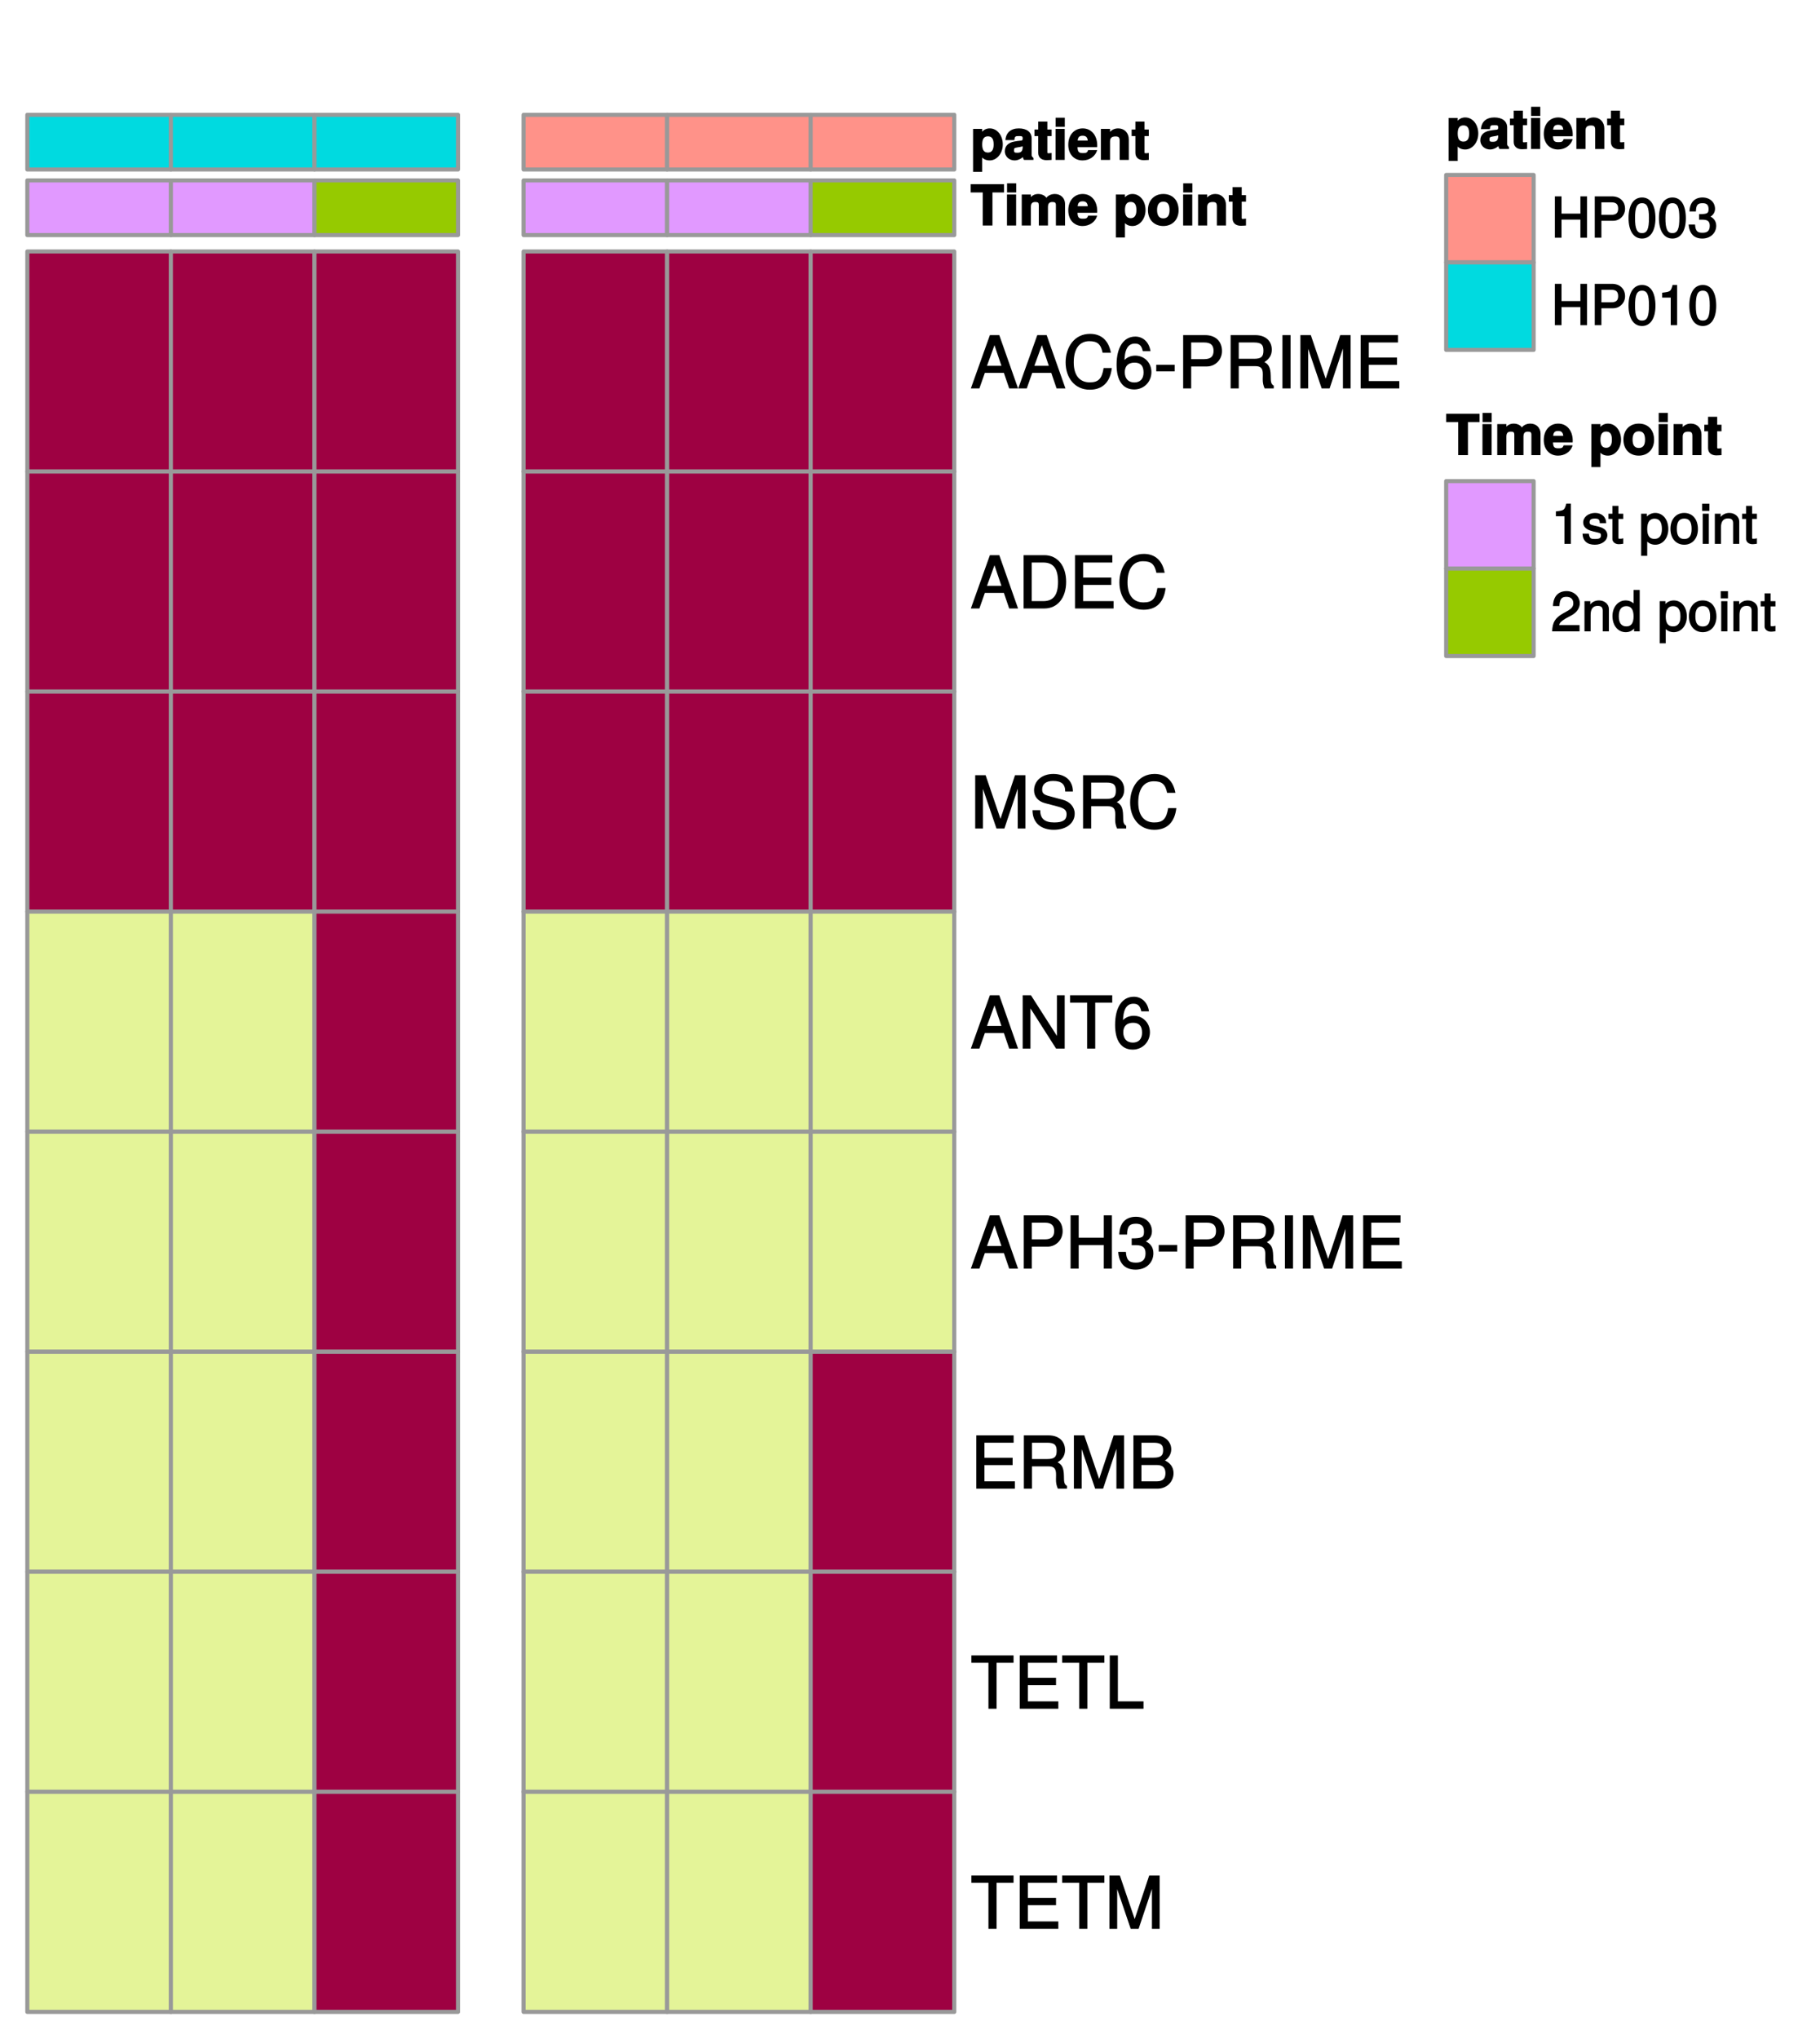 <?xml version="1.0" encoding="UTF-8"?>
<svg xmlns="http://www.w3.org/2000/svg" xmlns:xlink="http://www.w3.org/1999/xlink" width="333pt" height="373pt" viewBox="0 0 333 373" version="1.1">
<defs>
<g>
<symbol overflow="visible" id="glyph0-0">
<path style="stroke:none;" d=""/>
</symbol>
<symbol overflow="visible" id="glyph0-1">
<path style="stroke:none;" d="M 8.625 -0.125 L 5.234 -9.75 L 3.516 -9.75 L 0.031 0 L 1.594 0 L 2.594 -2.844 L 6.078 -2.844 L 7.047 0 L 8.672 0 Z M 5.828 -4.141 L 2.984 -4.141 L 4.5 -8.312 L 4.219 -8.312 L 5.625 -4.141 Z M 5.828 -4.141 "/>
</symbol>
<symbol overflow="visible" id="glyph0-2">
<path style="stroke:none;" d="M 8.797 -3.734 L 7.438 -3.734 C 7.125 -1.797 6.516 -1.109 4.906 -1.109 C 3.031 -1.109 1.969 -2.406 1.969 -4.766 C 1.969 -7.203 2.984 -8.641 4.812 -8.641 C 6.297 -8.641 6.922 -8.109 7.25 -6.531 L 8.766 -6.531 C 8.359 -8.75 7.031 -9.984 4.953 -9.984 C 2.078 -9.984 0.484 -7.531 0.484 -4.766 C 0.484 -1.984 2.125 0.234 4.906 0.234 C 7.219 0.234 8.641 -1.125 8.938 -3.734 Z M 8.797 -3.734 "/>
</symbol>
<symbol overflow="visible" id="glyph0-3">
<path style="stroke:none;" d="M 6.797 -2.984 C 6.797 -4.703 5.5 -6 3.844 -6 C 2.938 -6 2.125 -5.609 1.625 -4.922 L 1.859 -4.844 C 1.875 -7.078 2.469 -8.203 3.781 -8.203 C 4.594 -8.203 5 -7.828 5.219 -6.812 L 6.625 -6.812 C 6.391 -8.453 5.266 -9.484 3.859 -9.484 C 1.719 -9.484 0.422 -7.547 0.422 -4.328 C 0.422 -1.453 1.547 0.188 3.656 0.188 C 5.406 0.188 6.797 -1.188 6.797 -2.984 Z M 5.359 -2.906 C 5.359 -1.734 4.719 -1.094 3.672 -1.094 C 2.594 -1.094 1.922 -1.781 1.922 -2.969 C 1.922 -4.109 2.578 -4.719 3.703 -4.719 C 4.812 -4.719 5.359 -4.141 5.359 -2.906 Z M 5.359 -2.906 "/>
</symbol>
<symbol overflow="visible" id="glyph0-4">
<path style="stroke:none;" d="M 3.828 -3.25 L 3.828 -4.328 L 0.453 -4.328 L 0.453 -3.125 L 3.828 -3.125 Z M 3.828 -3.25 "/>
</symbol>
<symbol overflow="visible" id="glyph0-5">
<path style="stroke:none;" d="M 8.156 -6.828 C 8.156 -8.609 6.969 -9.75 5.094 -9.75 L 1.047 -9.75 L 1.047 0 L 2.516 0 L 2.516 -4.016 L 5.375 -4.016 C 6.922 -4.016 8.156 -5.25 8.156 -6.828 Z M 6.609 -6.875 C 6.609 -5.844 6.078 -5.359 4.906 -5.359 L 2.516 -5.359 L 2.516 -8.406 L 4.906 -8.406 C 6.078 -8.406 6.609 -7.922 6.609 -6.875 Z M 6.609 -6.875 "/>
</symbol>
<symbol overflow="visible" id="glyph0-6">
<path style="stroke:none;" d="M 8.953 -0.125 L 8.953 -0.5 C 8.469 -0.828 8.391 -1.078 8.391 -2.344 C 8.359 -3.906 8 -4.516 6.969 -4.953 L 6.969 -4.688 C 8.031 -5.203 8.594 -6 8.594 -7.078 C 8.594 -8.703 7.438 -9.75 5.578 -9.75 L 1.062 -9.75 L 1.062 0 L 2.547 0 L 2.547 -4.078 L 5.531 -4.078 C 6.609 -4.078 6.969 -3.688 6.953 -2.516 L 6.938 -1.672 C 6.922 -1.094 7.047 -0.516 7.281 0 L 8.953 0 Z M 7.062 -6.906 C 7.062 -5.781 6.625 -5.422 5.344 -5.422 L 2.547 -5.422 L 2.547 -8.406 L 5.344 -8.406 C 6.688 -8.406 7.062 -7.969 7.062 -6.906 Z M 7.062 -6.906 "/>
</symbol>
<symbol overflow="visible" id="glyph0-7">
<path style="stroke:none;" d="M 2.641 -0.125 L 2.641 -9.75 L 1.156 -9.75 L 1.156 0 L 2.641 0 Z M 2.641 -0.125 "/>
</symbol>
<symbol overflow="visible" id="glyph0-8">
<path style="stroke:none;" d="M 10.016 -0.125 L 10.016 -9.75 L 8.109 -9.75 L 5.312 -1.359 L 5.594 -1.359 L 2.734 -9.75 L 0.828 -9.75 L 0.828 0 L 2.25 0 L 2.25 -8.078 L 1.969 -8.078 L 4.719 0 L 6.172 0 L 8.875 -8.078 L 8.609 -8.078 L 8.609 0 L 10.016 0 Z M 10.016 -0.125 "/>
</symbol>
<symbol overflow="visible" id="glyph0-9">
<path style="stroke:none;" d="M 8.094 -0.125 L 8.094 -1.344 L 2.516 -1.344 L 2.516 -4.312 L 7.672 -4.312 L 7.672 -5.656 L 2.516 -5.656 L 2.516 -8.406 L 7.859 -8.406 L 7.859 -9.75 L 1.031 -9.75 L 1.031 0 L 8.094 0 Z M 8.094 -0.125 "/>
</symbol>
<symbol overflow="visible" id="glyph0-10">
<path style="stroke:none;" d="M 8.797 -4.875 C 8.797 -7.812 7.219 -9.75 4.812 -9.75 L 1.016 -9.75 L 1.016 0 L 4.812 0 C 7.203 0 8.797 -1.922 8.797 -4.875 Z M 7.312 -4.859 C 7.312 -2.469 6.469 -1.344 4.609 -1.344 L 2.5 -1.344 L 2.5 -8.406 L 4.609 -8.406 C 6.469 -8.406 7.312 -7.281 7.312 -4.859 Z M 7.312 -4.859 "/>
</symbol>
<symbol overflow="visible" id="glyph0-11">
<path style="stroke:none;" d="M 8.203 -2.734 C 8.203 -3.906 7.344 -4.906 6.062 -5.25 L 3.672 -5.891 C 2.531 -6.188 2.25 -6.422 2.25 -7.156 C 2.25 -8.109 2.969 -8.703 4.234 -8.703 C 5.75 -8.703 6.469 -8.141 6.469 -6.766 L 7.875 -6.766 C 7.875 -8.766 6.469 -9.984 4.281 -9.984 C 2.203 -9.984 0.766 -8.703 0.766 -6.984 C 0.766 -5.828 1.516 -4.969 2.766 -4.641 L 5.125 -4.016 C 6.312 -3.703 6.719 -3.359 6.719 -2.609 C 6.719 -1.578 6.078 -1.109 4.453 -1.109 C 2.656 -1.109 1.891 -1.859 1.891 -3.359 L 0.484 -3.359 C 0.484 -0.969 2.125 0.234 4.375 0.234 C 6.766 0.234 8.203 -1.047 8.203 -2.734 Z M 8.203 -2.734 "/>
</symbol>
<symbol overflow="visible" id="glyph0-12">
<path style="stroke:none;" d="M 8.531 -0.125 L 8.531 -9.75 L 7.109 -9.75 L 7.109 -1.859 L 7.344 -1.953 L 2.359 -9.75 L 0.844 -9.75 L 0.844 0 L 2.266 0 L 2.266 -7.812 L 2.031 -7.719 L 6.953 0 L 8.531 0 Z M 8.531 -0.125 "/>
</symbol>
<symbol overflow="visible" id="glyph0-13">
<path style="stroke:none;" d="M 7.844 -8.547 L 7.844 -9.75 L 0.125 -9.75 L 0.125 -8.406 L 3.25 -8.406 L 3.25 0 L 4.734 0 L 4.734 -8.406 L 7.844 -8.406 Z M 7.844 -8.547 "/>
</symbol>
<symbol overflow="visible" id="glyph0-14">
<path style="stroke:none;" d="M 8.5 -0.125 L 8.5 -9.75 L 7.016 -9.75 L 7.016 -5.656 L 2.422 -5.656 L 2.422 -9.75 L 0.938 -9.75 L 0.938 0 L 2.422 0 L 2.422 -4.312 L 7.016 -4.312 L 7.016 0 L 8.5 0 Z M 8.5 -0.125 "/>
</symbol>
<symbol overflow="visible" id="glyph0-15">
<path style="stroke:none;" d="M 6.703 -2.812 C 6.703 -3.922 6.125 -4.719 5.016 -5.094 L 5.016 -4.828 C 5.875 -5.156 6.438 -5.891 6.438 -6.812 C 6.438 -8.391 5.25 -9.484 3.5 -9.484 C 1.641 -9.484 0.5 -8.328 0.469 -6.234 L 1.891 -6.234 C 1.906 -7.734 2.344 -8.219 3.516 -8.219 C 4.531 -8.219 4.984 -7.75 4.984 -6.766 C 4.984 -5.781 4.703 -5.531 2.734 -5.531 L 2.734 -4.297 L 3.5 -4.297 C 4.766 -4.297 5.266 -3.828 5.266 -2.797 C 5.266 -1.641 4.688 -1.094 3.5 -1.094 C 2.25 -1.094 1.766 -1.578 1.672 -3.062 L 0.266 -3.062 C 0.422 -0.859 1.578 0.188 3.453 0.188 C 5.359 0.188 6.703 -1.062 6.703 -2.812 Z M 6.703 -2.812 "/>
</symbol>
<symbol overflow="visible" id="glyph0-16">
<path style="stroke:none;" d="M 8.234 -2.828 C 8.234 -3.984 7.578 -4.812 6.375 -5.281 L 6.375 -5 C 7.234 -5.406 7.812 -6.234 7.812 -7.203 C 7.812 -8.578 6.672 -9.75 4.875 -9.75 L 0.891 -9.75 L 0.891 0 L 5.297 0 C 7 0 8.234 -1.281 8.234 -2.828 Z M 6.328 -7.031 C 6.328 -6.078 5.922 -5.672 4.578 -5.672 L 2.359 -5.672 L 2.359 -8.406 L 4.578 -8.406 C 5.922 -8.406 6.328 -8 6.328 -7.031 Z M 6.75 -2.828 C 6.75 -1.906 6.328 -1.344 5.188 -1.344 L 2.359 -1.344 L 2.359 -4.328 L 5.188 -4.328 C 6.328 -4.328 6.75 -3.75 6.75 -2.828 Z M 6.75 -2.828 "/>
</symbol>
<symbol overflow="visible" id="glyph0-17">
<path style="stroke:none;" d="M 7.062 -0.125 L 7.062 -1.344 L 2.375 -1.344 L 2.375 -9.75 L 0.891 -9.75 L 0.891 0 L 7.062 0 Z M 7.062 -0.125 "/>
</symbol>
<symbol overflow="visible" id="glyph1-0">
<path style="stroke:none;" d=""/>
</symbol>
<symbol overflow="visible" id="glyph1-1">
<path style="stroke:none;" d="M 6.109 -6.172 L 6.109 -7.562 L 0 -7.562 L 0 -6.047 L 2.203 -6.047 L 2.203 0 L 3.984 0 L 3.984 -6.047 L 6.109 -6.047 Z M 6.109 -6.172 "/>
</symbol>
<symbol overflow="visible" id="glyph1-2">
<path style="stroke:none;" d="M 2.203 -0.125 L 2.203 -5.672 L 0.531 -5.672 L 0.531 0 L 2.203 0 Z M 2.219 -6.188 L 2.219 -7.719 L 0.547 -7.719 L 0.547 -6.047 L 2.219 -6.047 Z M 2.219 -6.188 "/>
</symbol>
<symbol overflow="visible" id="glyph1-3">
<path style="stroke:none;" d="M 8.375 -0.125 L 8.375 -3.953 C 8.375 -5 7.594 -5.766 6.516 -5.766 C 5.844 -5.766 5.266 -5.484 4.953 -5.062 C 4.766 -5.438 4.141 -5.766 3.469 -5.766 C 2.844 -5.766 2.344 -5.516 1.891 -4.953 L 2.125 -4.859 L 2.125 -5.672 L 0.453 -5.672 L 0.453 0 L 2.125 0 L 2.125 -3.375 C 2.125 -4.031 2.359 -4.297 2.953 -4.297 C 3.438 -4.297 3.578 -4.156 3.578 -3.734 L 3.578 0 L 5.25 0 L 5.25 -3.375 C 5.25 -4.031 5.484 -4.297 6.078 -4.297 C 6.547 -4.297 6.703 -4.156 6.703 -3.734 L 6.703 0 L 8.375 0 Z M 8.375 -0.125 "/>
</symbol>
<symbol overflow="visible" id="glyph1-4">
<path style="stroke:none;" d="M 5.375 -2.625 C 5.375 -4.484 4.312 -5.766 2.719 -5.766 C 1.172 -5.766 0.078 -4.562 0.078 -2.766 C 0.078 -1.031 1.156 0.094 2.688 0.094 C 3.906 0.094 5.016 -0.594 5.359 -1.797 L 3.703 -1.797 C 3.547 -1.266 3.25 -1.25 2.734 -1.25 C 2.078 -1.25 1.797 -1.406 1.766 -2.328 L 5.359 -2.328 Z M 3.797 -3.531 L 1.797 -3.531 C 1.859 -4.141 2.078 -4.422 2.703 -4.422 C 3.297 -4.422 3.578 -4.156 3.641 -3.531 Z M 3.797 -3.531 "/>
</symbol>
<symbol overflow="visible" id="glyph1-5">
<path style="stroke:none;" d=""/>
</symbol>
<symbol overflow="visible" id="glyph1-6">
<path style="stroke:none;" d="M 5.875 -2.828 C 5.875 -4.438 4.891 -5.766 3.484 -5.766 C 2.797 -5.766 2.219 -5.438 1.875 -4.828 L 2.109 -4.734 L 2.109 -5.672 L 0.438 -5.672 L 0.438 2.188 L 2.109 2.188 L 2.109 -0.844 L 1.875 -0.766 C 2.219 -0.156 2.797 0.094 3.484 0.094 C 4.781 0.094 5.875 -1.188 5.875 -2.828 Z M 4.203 -2.812 C 4.203 -1.828 3.844 -1.344 3.156 -1.344 C 2.453 -1.344 2.109 -1.812 2.109 -2.828 C 2.109 -3.844 2.453 -4.312 3.156 -4.312 C 3.875 -4.312 4.203 -3.844 4.203 -2.812 Z M 4.203 -2.812 "/>
</symbol>
<symbol overflow="visible" id="glyph1-7">
<path style="stroke:none;" d="M 5.812 -2.797 C 5.812 -4.625 4.703 -5.766 3.016 -5.766 C 1.359 -5.766 0.203 -4.594 0.203 -2.828 C 0.203 -1.047 1.359 0.094 3.016 0.094 C 4.656 0.094 5.812 -1.062 5.812 -2.797 Z M 4.156 -2.812 C 4.156 -1.797 3.766 -1.312 3.016 -1.312 C 2.266 -1.312 1.875 -1.797 1.875 -2.828 C 1.875 -3.859 2.266 -4.359 3.016 -4.359 C 3.797 -4.359 4.156 -3.875 4.156 -2.812 Z M 4.156 -2.812 "/>
</symbol>
<symbol overflow="visible" id="glyph1-8">
<path style="stroke:none;" d="M 5.594 -0.125 L 5.594 -3.75 C 5.594 -4.938 4.797 -5.766 3.656 -5.766 C 2.922 -5.766 2.328 -5.453 1.938 -4.844 L 2.156 -4.75 L 2.156 -5.672 L 0.484 -5.672 L 0.484 0 L 2.156 0 L 2.156 -3.375 C 2.156 -4.016 2.484 -4.297 3.156 -4.297 C 3.766 -4.297 3.922 -4.094 3.922 -3.453 L 3.922 0 L 5.594 0 Z M 5.594 -0.125 "/>
</symbol>
<symbol overflow="visible" id="glyph1-9">
<path style="stroke:none;" d="M 3.141 -0.125 L 3.141 -1.266 C 2.875 -1.234 2.797 -1.219 2.688 -1.219 C 2.312 -1.219 2.359 -1.188 2.359 -1.672 L 2.359 -4.359 L 3.141 -4.359 L 3.141 -5.562 L 2.359 -5.562 L 2.359 -7.016 L 0.688 -7.016 L 0.688 -5.562 L 0 -5.562 L 0 -4.359 L 0.688 -4.359 L 0.688 -1.297 C 0.688 -0.438 1.281 0.047 2.203 0.047 C 2.516 0.047 2.766 0.016 3.141 0 Z M 3.141 -0.125 "/>
</symbol>
<symbol overflow="visible" id="glyph1-10">
<path style="stroke:none;" d="M 5.375 -0.125 L 5.375 -0.359 C 5.078 -0.625 5.047 -0.688 5.047 -0.953 L 5.047 -3.953 C 5.047 -5.062 4.172 -5.766 2.703 -5.766 C 1.25 -5.766 0.344 -5 0.25 -3.625 L 1.875 -3.625 C 1.953 -4.312 2.047 -4.359 2.734 -4.359 C 3.281 -4.359 3.406 -4.312 3.406 -3.953 C 3.406 -3.375 3.125 -3.578 2.438 -3.453 L 1.875 -3.359 C 0.797 -3.172 0.141 -2.562 0.141 -1.594 C 0.141 -0.547 1.016 0.094 1.922 0.094 C 2.516 0.094 3.156 -0.203 3.656 -0.719 L 3.422 -0.812 C 3.422 -0.531 3.484 -0.203 3.656 0 L 5.375 0 Z M 3.406 -2.438 C 3.406 -1.625 3.156 -1.312 2.438 -1.312 C 1.969 -1.312 1.812 -1.344 1.812 -1.75 C 1.812 -2.156 1.906 -2.188 2.484 -2.297 L 2.953 -2.375 C 3.328 -2.453 3.484 -2.516 3.406 -2.469 Z M 3.406 -2.438 "/>
</symbol>
<symbol overflow="visible" id="glyph2-0">
<path style="stroke:none;" d=""/>
</symbol>
<symbol overflow="visible" id="glyph2-1">
<path style="stroke:none;" d="M 6.578 -0.125 L 6.578 -7.562 L 5.359 -7.562 L 5.359 -4.406 L 1.906 -4.406 L 1.906 -7.562 L 0.688 -7.562 L 0.688 0 L 1.906 0 L 1.906 -3.312 L 5.359 -3.312 L 5.359 0 L 6.578 0 Z M 6.578 -0.125 "/>
</symbol>
<symbol overflow="visible" id="glyph2-2">
<path style="stroke:none;" d="M 6.312 -5.281 C 6.312 -6.656 5.359 -7.562 3.922 -7.562 L 0.766 -7.562 L 0.766 0 L 1.984 0 L 1.984 -3.094 L 4.125 -3.094 C 5.328 -3.094 6.312 -4.062 6.312 -5.281 Z M 5.047 -5.312 C 5.047 -4.516 4.672 -4.188 3.781 -4.188 L 1.984 -4.188 L 1.984 -6.469 L 3.781 -6.469 C 4.672 -6.469 5.047 -6.125 5.047 -5.312 Z M 5.047 -5.312 "/>
</symbol>
<symbol overflow="visible" id="glyph2-3">
<path style="stroke:none;" d="M 5.203 -3.547 C 5.203 -6 4.297 -7.359 2.75 -7.359 C 1.219 -7.359 0.281 -5.984 0.281 -3.594 C 0.281 -1.203 1.234 0.156 2.75 0.156 C 4.25 0.156 5.203 -1.203 5.203 -3.547 Z M 4.016 -3.625 C 4.016 -1.609 3.703 -0.844 2.734 -0.844 C 1.797 -0.844 1.469 -1.656 1.469 -3.594 C 1.469 -5.531 1.797 -6.312 2.75 -6.312 C 3.703 -6.312 4.016 -5.516 4.016 -3.625 Z M 4.016 -3.625 "/>
</symbol>
<symbol overflow="visible" id="glyph2-4">
<path style="stroke:none;" d="M 5.203 -2.188 C 5.203 -3.047 4.703 -3.688 3.859 -3.984 L 3.859 -3.703 C 4.516 -3.969 4.984 -4.562 4.984 -5.266 C 4.984 -6.484 4.047 -7.359 2.688 -7.359 C 1.266 -7.359 0.344 -6.438 0.312 -4.797 L 1.484 -4.797 C 1.516 -5.984 1.797 -6.312 2.703 -6.312 C 3.484 -6.312 3.797 -5.984 3.797 -5.234 C 3.797 -4.484 3.625 -4.312 2.062 -4.312 L 2.062 -3.297 L 2.688 -3.297 C 3.656 -3.297 4.016 -2.969 4.016 -2.188 C 4.016 -1.297 3.609 -0.906 2.688 -0.906 C 1.734 -0.906 1.406 -1.234 1.328 -2.406 L 0.156 -2.406 C 0.281 -0.688 1.203 0.156 2.656 0.156 C 4.125 0.156 5.203 -0.844 5.203 -2.188 Z M 5.203 -2.188 "/>
</symbol>
<symbol overflow="visible" id="glyph2-5">
<path style="stroke:none;" d="M 3.609 -0.125 L 3.609 -7.359 L 2.781 -7.359 C 2.438 -6.125 2.375 -6.125 0.875 -5.938 L 0.875 -5.047 L 2.438 -5.047 L 2.438 0 L 3.609 0 Z M 3.609 -0.125 "/>
</symbol>
<symbol overflow="visible" id="glyph2-6">
<path style="stroke:none;" d="M 4.734 -1.594 C 4.734 -2.375 4.156 -2.906 3.109 -3.156 L 2.312 -3.344 C 1.625 -3.516 1.484 -3.594 1.484 -3.953 C 1.484 -4.438 1.766 -4.625 2.453 -4.625 C 3.125 -4.625 3.328 -4.453 3.344 -3.781 L 4.516 -3.781 C 4.516 -4.938 3.688 -5.656 2.484 -5.656 C 1.266 -5.656 0.312 -4.891 0.312 -3.922 C 0.312 -3.094 0.891 -2.578 2.125 -2.281 L 2.906 -2.094 C 3.484 -1.953 3.562 -1.906 3.562 -1.531 C 3.562 -1.047 3.234 -0.891 2.5 -0.891 C 1.75 -0.891 1.469 -0.938 1.344 -1.875 L 0.188 -1.875 C 0.234 -0.516 1.062 0.156 2.438 0.156 C 3.75 0.156 4.734 -0.594 4.734 -1.594 Z M 4.734 -1.594 "/>
</symbol>
<symbol overflow="visible" id="glyph2-7">
<path style="stroke:none;" d="M 2.688 -0.125 L 2.688 -1.016 C 2.438 -0.938 2.297 -0.938 2.141 -0.938 C 1.781 -0.938 1.812 -0.891 1.812 -1.266 L 1.812 -4.562 L 2.688 -4.562 L 2.688 -5.516 L 1.812 -5.516 L 1.812 -6.953 L 0.703 -6.953 L 0.703 -5.516 L -0.016 -5.516 L -0.016 -4.562 L 0.703 -4.562 L 0.703 -0.891 C 0.703 -0.359 1.203 0.062 1.859 0.062 C 2.062 0.062 2.266 0.047 2.688 -0.016 Z M 2.688 -0.125 "/>
</symbol>
<symbol overflow="visible" id="glyph2-8">
<path style="stroke:none;" d=""/>
</symbol>
<symbol overflow="visible" id="glyph2-9">
<path style="stroke:none;" d="M 5.375 -2.703 C 5.375 -4.453 4.375 -5.656 2.984 -5.656 C 2.266 -5.656 1.594 -5.297 1.203 -4.688 L 1.453 -4.578 L 1.453 -5.516 L 0.406 -5.516 L 0.406 2.188 L 1.516 2.188 L 1.516 -0.766 L 1.266 -0.672 C 1.703 -0.125 2.312 0.156 2.984 0.156 C 4.344 0.156 5.375 -1.031 5.375 -2.703 Z M 4.203 -2.719 C 4.203 -1.531 3.75 -0.906 2.844 -0.906 C 1.953 -0.906 1.516 -1.484 1.516 -2.703 C 1.516 -3.938 1.953 -4.609 2.844 -4.609 C 3.766 -4.609 4.203 -3.969 4.203 -2.719 Z M 4.203 -2.719 "/>
</symbol>
<symbol overflow="visible" id="glyph2-10">
<path style="stroke:none;" d="M 5.234 -2.703 C 5.234 -4.516 4.234 -5.656 2.719 -5.656 C 1.25 -5.656 0.203 -4.516 0.203 -2.75 C 0.203 -0.984 1.234 0.156 2.734 0.156 C 4.203 0.156 5.234 -0.984 5.234 -2.703 Z M 4.078 -2.719 C 4.078 -1.484 3.656 -0.891 2.734 -0.891 C 1.797 -0.891 1.375 -1.484 1.375 -2.75 C 1.375 -4.016 1.797 -4.625 2.734 -4.625 C 3.672 -4.625 4.078 -4.016 4.078 -2.719 Z M 4.078 -2.719 "/>
</symbol>
<symbol overflow="visible" id="glyph2-11">
<path style="stroke:none;" d="M 1.672 -0.125 L 1.672 -5.516 L 0.547 -5.516 L 0.547 0 L 1.672 0 Z M 1.781 -6.156 L 1.781 -7.344 L 0.453 -7.344 L 0.453 -6.031 L 1.781 -6.031 Z M 1.781 -6.156 "/>
</symbol>
<symbol overflow="visible" id="glyph2-12">
<path style="stroke:none;" d="M 5.016 -0.125 L 5.016 -4.094 C 5.016 -4.953 4.219 -5.656 3.203 -5.656 C 2.438 -5.656 1.812 -5.312 1.359 -4.594 L 1.609 -4.484 L 1.609 -5.516 L 0.547 -5.516 L 0.547 0 L 1.672 0 L 1.672 -3.016 C 1.672 -4.094 2.109 -4.656 2.953 -4.656 C 3.625 -4.656 3.891 -4.391 3.891 -3.766 L 3.891 0 L 5.016 0 Z M 5.016 -0.125 "/>
</symbol>
<symbol overflow="visible" id="glyph2-13">
<path style="stroke:none;" d="M 5.25 -5.141 C 5.25 -6.344 4.188 -7.359 2.844 -7.359 C 1.391 -7.359 0.406 -6.484 0.344 -4.625 L 1.516 -4.625 C 1.594 -5.953 1.938 -6.312 2.812 -6.312 C 3.609 -6.312 4.062 -5.875 4.062 -5.125 C 4.062 -4.562 3.766 -4.188 3.141 -3.812 L 2.219 -3.297 C 0.734 -2.453 0.266 -1.688 0.188 0 L 5.203 0 L 5.203 -1.141 L 1.484 -1.141 C 1.562 -1.578 1.844 -1.859 2.703 -2.375 L 3.703 -2.906 C 4.703 -3.438 5.25 -4.266 5.25 -5.141 Z M 5.25 -5.141 "/>
</symbol>
<symbol overflow="visible" id="glyph2-14">
<path style="stroke:none;" d="M 5.094 -0.125 L 5.094 -7.562 L 3.969 -7.562 L 3.969 -4.703 L 4.219 -4.812 C 3.875 -5.344 3.203 -5.656 2.516 -5.656 C 1.156 -5.656 0.109 -4.469 0.109 -2.797 C 0.109 -1.031 1.125 0.156 2.547 0.156 C 3.266 0.156 3.859 -0.156 4.312 -0.812 L 4.062 -0.906 L 4.062 0 L 5.094 0 Z M 3.969 -2.734 C 3.969 -1.516 3.547 -0.906 2.656 -0.906 C 1.734 -0.906 1.266 -1.531 1.266 -2.75 C 1.266 -3.969 1.734 -4.609 2.656 -4.609 C 3.547 -4.609 3.969 -3.938 3.969 -2.734 Z M 3.969 -2.734 "/>
</symbol>
</g>
</defs>
<g id="surface1641">
<rect x="0" y="0" width="333" height="373" style="fill:rgb(100%,100%,100%);fill-opacity:1;stroke:none;"/>
<path style="fill-rule:nonzero;fill:rgb(61.961%,0.392%,25.882%);fill-opacity:1;stroke-width:0.75;stroke-linecap:round;stroke-linejoin:round;stroke:rgb(60%,60%,60%);stroke-opacity:1;stroke-miterlimit:10;" d="M 5 86.25 L 31.266 86.25 L 31.266 46 L 5 46 Z M 5 86.25 "/>
<path style="fill-rule:nonzero;fill:rgb(61.961%,0.392%,25.882%);fill-opacity:1;stroke-width:0.75;stroke-linecap:round;stroke-linejoin:round;stroke:rgb(60%,60%,60%);stroke-opacity:1;stroke-miterlimit:10;" d="M 5 126.5 L 31.266 126.5 L 31.266 86.25 L 5 86.25 Z M 5 126.5 "/>
<path style="fill-rule:nonzero;fill:rgb(61.961%,0.392%,25.882%);fill-opacity:1;stroke-width:0.75;stroke-linecap:round;stroke-linejoin:round;stroke:rgb(60%,60%,60%);stroke-opacity:1;stroke-miterlimit:10;" d="M 5 166.75 L 31.266 166.75 L 31.266 126.5 L 5 126.5 Z M 5 166.75 "/>
<path style="fill-rule:nonzero;fill:rgb(89.412%,95.686%,59.608%);fill-opacity:1;stroke-width:0.75;stroke-linecap:round;stroke-linejoin:round;stroke:rgb(60%,60%,60%);stroke-opacity:1;stroke-miterlimit:10;" d="M 5 207 L 31.266 207 L 31.266 166.75 L 5 166.75 Z M 5 207 "/>
<path style="fill-rule:nonzero;fill:rgb(89.412%,95.686%,59.608%);fill-opacity:1;stroke-width:0.75;stroke-linecap:round;stroke-linejoin:round;stroke:rgb(60%,60%,60%);stroke-opacity:1;stroke-miterlimit:10;" d="M 5 247.25 L 31.266 247.25 L 31.266 207 L 5 207 Z M 5 247.25 "/>
<path style="fill-rule:nonzero;fill:rgb(89.412%,95.686%,59.608%);fill-opacity:1;stroke-width:0.75;stroke-linecap:round;stroke-linejoin:round;stroke:rgb(60%,60%,60%);stroke-opacity:1;stroke-miterlimit:10;" d="M 5 287.5 L 31.266 287.5 L 31.266 247.25 L 5 247.25 Z M 5 287.5 "/>
<path style="fill-rule:nonzero;fill:rgb(89.412%,95.686%,59.608%);fill-opacity:1;stroke-width:0.75;stroke-linecap:round;stroke-linejoin:round;stroke:rgb(60%,60%,60%);stroke-opacity:1;stroke-miterlimit:10;" d="M 5 327.75 L 31.266 327.75 L 31.266 287.5 L 5 287.5 Z M 5 327.75 "/>
<path style="fill-rule:nonzero;fill:rgb(89.412%,95.686%,59.608%);fill-opacity:1;stroke-width:0.75;stroke-linecap:round;stroke-linejoin:round;stroke:rgb(60%,60%,60%);stroke-opacity:1;stroke-miterlimit:10;" d="M 5 368 L 31.266 368 L 31.266 327.75 L 5 327.75 Z M 5 368 "/>
<path style="fill-rule:nonzero;fill:rgb(61.961%,0.392%,25.882%);fill-opacity:1;stroke-width:0.75;stroke-linecap:round;stroke-linejoin:round;stroke:rgb(60%,60%,60%);stroke-opacity:1;stroke-miterlimit:10;" d="M 31.266 86.25 L 57.531 86.25 L 57.531 46 L 31.266 46 Z M 31.266 86.25 "/>
<path style="fill-rule:nonzero;fill:rgb(61.961%,0.392%,25.882%);fill-opacity:1;stroke-width:0.75;stroke-linecap:round;stroke-linejoin:round;stroke:rgb(60%,60%,60%);stroke-opacity:1;stroke-miterlimit:10;" d="M 31.266 126.5 L 57.531 126.5 L 57.531 86.25 L 31.266 86.25 Z M 31.266 126.5 "/>
<path style="fill-rule:nonzero;fill:rgb(61.961%,0.392%,25.882%);fill-opacity:1;stroke-width:0.75;stroke-linecap:round;stroke-linejoin:round;stroke:rgb(60%,60%,60%);stroke-opacity:1;stroke-miterlimit:10;" d="M 31.266 166.75 L 57.531 166.75 L 57.531 126.5 L 31.266 126.5 Z M 31.266 166.75 "/>
<path style="fill-rule:nonzero;fill:rgb(89.412%,95.686%,59.608%);fill-opacity:1;stroke-width:0.75;stroke-linecap:round;stroke-linejoin:round;stroke:rgb(60%,60%,60%);stroke-opacity:1;stroke-miterlimit:10;" d="M 31.266 207 L 57.531 207 L 57.531 166.75 L 31.266 166.75 Z M 31.266 207 "/>
<path style="fill-rule:nonzero;fill:rgb(89.412%,95.686%,59.608%);fill-opacity:1;stroke-width:0.75;stroke-linecap:round;stroke-linejoin:round;stroke:rgb(60%,60%,60%);stroke-opacity:1;stroke-miterlimit:10;" d="M 31.266 247.25 L 57.531 247.25 L 57.531 207 L 31.266 207 Z M 31.266 247.25 "/>
<path style="fill-rule:nonzero;fill:rgb(89.412%,95.686%,59.608%);fill-opacity:1;stroke-width:0.75;stroke-linecap:round;stroke-linejoin:round;stroke:rgb(60%,60%,60%);stroke-opacity:1;stroke-miterlimit:10;" d="M 31.266 287.5 L 57.531 287.5 L 57.531 247.25 L 31.266 247.25 Z M 31.266 287.5 "/>
<path style="fill-rule:nonzero;fill:rgb(89.412%,95.686%,59.608%);fill-opacity:1;stroke-width:0.75;stroke-linecap:round;stroke-linejoin:round;stroke:rgb(60%,60%,60%);stroke-opacity:1;stroke-miterlimit:10;" d="M 31.266 327.75 L 57.531 327.75 L 57.531 287.5 L 31.266 287.5 Z M 31.266 327.75 "/>
<path style="fill-rule:nonzero;fill:rgb(89.412%,95.686%,59.608%);fill-opacity:1;stroke-width:0.75;stroke-linecap:round;stroke-linejoin:round;stroke:rgb(60%,60%,60%);stroke-opacity:1;stroke-miterlimit:10;" d="M 31.266 368 L 57.531 368 L 57.531 327.75 L 31.266 327.75 Z M 31.266 368 "/>
<path style="fill-rule:nonzero;fill:rgb(61.961%,0.392%,25.882%);fill-opacity:1;stroke-width:0.75;stroke-linecap:round;stroke-linejoin:round;stroke:rgb(60%,60%,60%);stroke-opacity:1;stroke-miterlimit:10;" d="M 57.535 86.25 L 83.801 86.25 L 83.801 46 L 57.535 46 Z M 57.535 86.25 "/>
<path style="fill-rule:nonzero;fill:rgb(61.961%,0.392%,25.882%);fill-opacity:1;stroke-width:0.75;stroke-linecap:round;stroke-linejoin:round;stroke:rgb(60%,60%,60%);stroke-opacity:1;stroke-miterlimit:10;" d="M 57.535 126.5 L 83.801 126.5 L 83.801 86.25 L 57.535 86.25 Z M 57.535 126.5 "/>
<path style="fill-rule:nonzero;fill:rgb(61.961%,0.392%,25.882%);fill-opacity:1;stroke-width:0.75;stroke-linecap:round;stroke-linejoin:round;stroke:rgb(60%,60%,60%);stroke-opacity:1;stroke-miterlimit:10;" d="M 57.535 166.75 L 83.801 166.75 L 83.801 126.5 L 57.535 126.5 Z M 57.535 166.75 "/>
<path style="fill-rule:nonzero;fill:rgb(61.961%,0.392%,25.882%);fill-opacity:1;stroke-width:0.75;stroke-linecap:round;stroke-linejoin:round;stroke:rgb(60%,60%,60%);stroke-opacity:1;stroke-miterlimit:10;" d="M 57.535 207 L 83.801 207 L 83.801 166.75 L 57.535 166.75 Z M 57.535 207 "/>
<path style="fill-rule:nonzero;fill:rgb(61.961%,0.392%,25.882%);fill-opacity:1;stroke-width:0.75;stroke-linecap:round;stroke-linejoin:round;stroke:rgb(60%,60%,60%);stroke-opacity:1;stroke-miterlimit:10;" d="M 57.535 247.25 L 83.801 247.25 L 83.801 207 L 57.535 207 Z M 57.535 247.25 "/>
<path style="fill-rule:nonzero;fill:rgb(61.961%,0.392%,25.882%);fill-opacity:1;stroke-width:0.75;stroke-linecap:round;stroke-linejoin:round;stroke:rgb(60%,60%,60%);stroke-opacity:1;stroke-miterlimit:10;" d="M 57.535 287.5 L 83.801 287.5 L 83.801 247.25 L 57.535 247.25 Z M 57.535 287.5 "/>
<path style="fill-rule:nonzero;fill:rgb(61.961%,0.392%,25.882%);fill-opacity:1;stroke-width:0.75;stroke-linecap:round;stroke-linejoin:round;stroke:rgb(60%,60%,60%);stroke-opacity:1;stroke-miterlimit:10;" d="M 57.535 327.75 L 83.801 327.75 L 83.801 287.5 L 57.535 287.5 Z M 57.535 327.75 "/>
<path style="fill-rule:nonzero;fill:rgb(61.961%,0.392%,25.882%);fill-opacity:1;stroke-width:0.75;stroke-linecap:round;stroke-linejoin:round;stroke:rgb(60%,60%,60%);stroke-opacity:1;stroke-miterlimit:10;" d="M 57.535 368 L 83.801 368 L 83.801 327.75 L 57.535 327.75 Z M 57.535 368 "/>
<path style="fill-rule:nonzero;fill:rgb(61.961%,0.392%,25.882%);fill-opacity:1;stroke-width:0.75;stroke-linecap:round;stroke-linejoin:round;stroke:rgb(60%,60%,60%);stroke-opacity:1;stroke-miterlimit:10;" d="M 95.801 86.25 L 122.066 86.25 L 122.066 46 L 95.801 46 Z M 95.801 86.25 "/>
<path style="fill-rule:nonzero;fill:rgb(61.961%,0.392%,25.882%);fill-opacity:1;stroke-width:0.75;stroke-linecap:round;stroke-linejoin:round;stroke:rgb(60%,60%,60%);stroke-opacity:1;stroke-miterlimit:10;" d="M 95.801 126.5 L 122.066 126.5 L 122.066 86.25 L 95.801 86.25 Z M 95.801 126.5 "/>
<path style="fill-rule:nonzero;fill:rgb(61.961%,0.392%,25.882%);fill-opacity:1;stroke-width:0.75;stroke-linecap:round;stroke-linejoin:round;stroke:rgb(60%,60%,60%);stroke-opacity:1;stroke-miterlimit:10;" d="M 95.801 166.75 L 122.066 166.75 L 122.066 126.5 L 95.801 126.5 Z M 95.801 166.75 "/>
<path style="fill-rule:nonzero;fill:rgb(89.412%,95.686%,59.608%);fill-opacity:1;stroke-width:0.75;stroke-linecap:round;stroke-linejoin:round;stroke:rgb(60%,60%,60%);stroke-opacity:1;stroke-miterlimit:10;" d="M 95.801 207 L 122.066 207 L 122.066 166.75 L 95.801 166.75 Z M 95.801 207 "/>
<path style="fill-rule:nonzero;fill:rgb(89.412%,95.686%,59.608%);fill-opacity:1;stroke-width:0.75;stroke-linecap:round;stroke-linejoin:round;stroke:rgb(60%,60%,60%);stroke-opacity:1;stroke-miterlimit:10;" d="M 95.801 247.25 L 122.066 247.25 L 122.066 207 L 95.801 207 Z M 95.801 247.25 "/>
<path style="fill-rule:nonzero;fill:rgb(89.412%,95.686%,59.608%);fill-opacity:1;stroke-width:0.75;stroke-linecap:round;stroke-linejoin:round;stroke:rgb(60%,60%,60%);stroke-opacity:1;stroke-miterlimit:10;" d="M 95.801 287.5 L 122.066 287.5 L 122.066 247.25 L 95.801 247.25 Z M 95.801 287.5 "/>
<path style="fill-rule:nonzero;fill:rgb(89.412%,95.686%,59.608%);fill-opacity:1;stroke-width:0.75;stroke-linecap:round;stroke-linejoin:round;stroke:rgb(60%,60%,60%);stroke-opacity:1;stroke-miterlimit:10;" d="M 95.801 327.75 L 122.066 327.75 L 122.066 287.5 L 95.801 287.5 Z M 95.801 327.75 "/>
<path style="fill-rule:nonzero;fill:rgb(89.412%,95.686%,59.608%);fill-opacity:1;stroke-width:0.75;stroke-linecap:round;stroke-linejoin:round;stroke:rgb(60%,60%,60%);stroke-opacity:1;stroke-miterlimit:10;" d="M 95.801 368 L 122.066 368 L 122.066 327.75 L 95.801 327.75 Z M 95.801 368 "/>
<path style="fill-rule:nonzero;fill:rgb(61.961%,0.392%,25.882%);fill-opacity:1;stroke-width:0.75;stroke-linecap:round;stroke-linejoin:round;stroke:rgb(60%,60%,60%);stroke-opacity:1;stroke-miterlimit:10;" d="M 122.066 86.25 L 148.332 86.25 L 148.332 46 L 122.066 46 Z M 122.066 86.25 "/>
<path style="fill-rule:nonzero;fill:rgb(61.961%,0.392%,25.882%);fill-opacity:1;stroke-width:0.75;stroke-linecap:round;stroke-linejoin:round;stroke:rgb(60%,60%,60%);stroke-opacity:1;stroke-miterlimit:10;" d="M 122.066 126.5 L 148.332 126.5 L 148.332 86.25 L 122.066 86.25 Z M 122.066 126.5 "/>
<path style="fill-rule:nonzero;fill:rgb(61.961%,0.392%,25.882%);fill-opacity:1;stroke-width:0.75;stroke-linecap:round;stroke-linejoin:round;stroke:rgb(60%,60%,60%);stroke-opacity:1;stroke-miterlimit:10;" d="M 122.066 166.75 L 148.332 166.75 L 148.332 126.5 L 122.066 126.5 Z M 122.066 166.75 "/>
<path style="fill-rule:nonzero;fill:rgb(89.412%,95.686%,59.608%);fill-opacity:1;stroke-width:0.75;stroke-linecap:round;stroke-linejoin:round;stroke:rgb(60%,60%,60%);stroke-opacity:1;stroke-miterlimit:10;" d="M 122.066 207 L 148.332 207 L 148.332 166.75 L 122.066 166.75 Z M 122.066 207 "/>
<path style="fill-rule:nonzero;fill:rgb(89.412%,95.686%,59.608%);fill-opacity:1;stroke-width:0.75;stroke-linecap:round;stroke-linejoin:round;stroke:rgb(60%,60%,60%);stroke-opacity:1;stroke-miterlimit:10;" d="M 122.066 247.25 L 148.332 247.25 L 148.332 207 L 122.066 207 Z M 122.066 247.25 "/>
<path style="fill-rule:nonzero;fill:rgb(89.412%,95.686%,59.608%);fill-opacity:1;stroke-width:0.75;stroke-linecap:round;stroke-linejoin:round;stroke:rgb(60%,60%,60%);stroke-opacity:1;stroke-miterlimit:10;" d="M 122.066 287.5 L 148.332 287.5 L 148.332 247.25 L 122.066 247.25 Z M 122.066 287.5 "/>
<path style="fill-rule:nonzero;fill:rgb(89.412%,95.686%,59.608%);fill-opacity:1;stroke-width:0.75;stroke-linecap:round;stroke-linejoin:round;stroke:rgb(60%,60%,60%);stroke-opacity:1;stroke-miterlimit:10;" d="M 122.066 327.75 L 148.332 327.75 L 148.332 287.5 L 122.066 287.5 Z M 122.066 327.75 "/>
<path style="fill-rule:nonzero;fill:rgb(89.412%,95.686%,59.608%);fill-opacity:1;stroke-width:0.75;stroke-linecap:round;stroke-linejoin:round;stroke:rgb(60%,60%,60%);stroke-opacity:1;stroke-miterlimit:10;" d="M 122.066 368 L 148.332 368 L 148.332 327.75 L 122.066 327.75 Z M 122.066 368 "/>
<path style="fill-rule:nonzero;fill:rgb(61.961%,0.392%,25.882%);fill-opacity:1;stroke-width:0.75;stroke-linecap:round;stroke-linejoin:round;stroke:rgb(60%,60%,60%);stroke-opacity:1;stroke-miterlimit:10;" d="M 148.332 86.25 L 174.598 86.25 L 174.598 46 L 148.332 46 Z M 148.332 86.25 "/>
<path style="fill-rule:nonzero;fill:rgb(61.961%,0.392%,25.882%);fill-opacity:1;stroke-width:0.75;stroke-linecap:round;stroke-linejoin:round;stroke:rgb(60%,60%,60%);stroke-opacity:1;stroke-miterlimit:10;" d="M 148.332 126.5 L 174.598 126.5 L 174.598 86.25 L 148.332 86.25 Z M 148.332 126.5 "/>
<path style="fill-rule:nonzero;fill:rgb(61.961%,0.392%,25.882%);fill-opacity:1;stroke-width:0.75;stroke-linecap:round;stroke-linejoin:round;stroke:rgb(60%,60%,60%);stroke-opacity:1;stroke-miterlimit:10;" d="M 148.332 166.75 L 174.598 166.75 L 174.598 126.5 L 148.332 126.5 Z M 148.332 166.75 "/>
<path style="fill-rule:nonzero;fill:rgb(89.412%,95.686%,59.608%);fill-opacity:1;stroke-width:0.75;stroke-linecap:round;stroke-linejoin:round;stroke:rgb(60%,60%,60%);stroke-opacity:1;stroke-miterlimit:10;" d="M 148.332 207 L 174.598 207 L 174.598 166.75 L 148.332 166.75 Z M 148.332 207 "/>
<path style="fill-rule:nonzero;fill:rgb(89.412%,95.686%,59.608%);fill-opacity:1;stroke-width:0.75;stroke-linecap:round;stroke-linejoin:round;stroke:rgb(60%,60%,60%);stroke-opacity:1;stroke-miterlimit:10;" d="M 148.332 247.25 L 174.598 247.25 L 174.598 207 L 148.332 207 Z M 148.332 247.25 "/>
<path style="fill-rule:nonzero;fill:rgb(61.961%,0.392%,25.882%);fill-opacity:1;stroke-width:0.75;stroke-linecap:round;stroke-linejoin:round;stroke:rgb(60%,60%,60%);stroke-opacity:1;stroke-miterlimit:10;" d="M 148.332 287.5 L 174.598 287.5 L 174.598 247.25 L 148.332 247.25 Z M 148.332 287.5 "/>
<path style="fill-rule:nonzero;fill:rgb(61.961%,0.392%,25.882%);fill-opacity:1;stroke-width:0.75;stroke-linecap:round;stroke-linejoin:round;stroke:rgb(60%,60%,60%);stroke-opacity:1;stroke-miterlimit:10;" d="M 148.332 327.75 L 174.598 327.75 L 174.598 287.5 L 148.332 287.5 Z M 148.332 327.75 "/>
<path style="fill-rule:nonzero;fill:rgb(61.961%,0.392%,25.882%);fill-opacity:1;stroke-width:0.75;stroke-linecap:round;stroke-linejoin:round;stroke:rgb(60%,60%,60%);stroke-opacity:1;stroke-miterlimit:10;" d="M 148.332 368 L 174.598 368 L 174.598 327.75 L 148.332 327.75 Z M 148.332 368 "/>
<g style="fill:rgb(0%,0%,0%);fill-opacity:1;">
  <use xlink:href="#glyph0-1" x="177.602" y="71.049"/>
  <use xlink:href="#glyph0-1" x="186.272" y="71.049"/>
  <use xlink:href="#glyph0-2" x="194.489" y="71.049"/>
  <use xlink:href="#glyph0-3" x="203.875" y="71.049"/>
  <use xlink:href="#glyph0-4" x="211.103" y="71.049"/>
  <use xlink:href="#glyph0-5" x="215.432" y="71.049"/>
  <use xlink:href="#glyph0-6" x="224.103" y="71.049"/>
  <use xlink:href="#glyph0-7" x="233.488" y="71.049"/>
  <use xlink:href="#glyph0-8" x="237.103" y="71.049"/>
  <use xlink:href="#glyph0-9" x="247.932" y="71.049"/>
</g>
<g style="fill:rgb(0%,0%,0%);fill-opacity:1;">
  <use xlink:href="#glyph0-1" x="177.602" y="111.299"/>
  <use xlink:href="#glyph0-10" x="186.272" y="111.299"/>
  <use xlink:href="#glyph0-9" x="195.658" y="111.299"/>
  <use xlink:href="#glyph0-2" x="204.329" y="111.299"/>
</g>
<g style="fill:rgb(0%,0%,0%);fill-opacity:1;">
  <use xlink:href="#glyph0-8" x="177.602" y="151.549"/>
  <use xlink:href="#glyph0-11" x="188.431" y="151.549"/>
  <use xlink:href="#glyph0-6" x="197.102" y="151.549"/>
  <use xlink:href="#glyph0-2" x="206.293" y="151.549"/>
</g>
<g style="fill:rgb(0%,0%,0%);fill-opacity:1;">
  <use xlink:href="#glyph0-1" x="177.602" y="191.799"/>
  <use xlink:href="#glyph0-12" x="186.272" y="191.799"/>
  <use xlink:href="#glyph0-13" x="195.658" y="191.799"/>
  <use xlink:href="#glyph0-3" x="203.602" y="191.799"/>
</g>
<g style="fill:rgb(0%,0%,0%);fill-opacity:1;">
  <use xlink:href="#glyph0-1" x="177.602" y="232.049"/>
  <use xlink:href="#glyph0-5" x="186.272" y="232.049"/>
  <use xlink:href="#glyph0-14" x="194.943" y="232.049"/>
  <use xlink:href="#glyph0-15" x="204.329" y="232.049"/>
  <use xlink:href="#glyph0-4" x="211.557" y="232.049"/>
  <use xlink:href="#glyph0-5" x="215.886" y="232.049"/>
  <use xlink:href="#glyph0-6" x="224.557" y="232.049"/>
  <use xlink:href="#glyph0-7" x="233.942" y="232.049"/>
  <use xlink:href="#glyph0-8" x="237.557" y="232.049"/>
  <use xlink:href="#glyph0-9" x="248.386" y="232.049"/>
</g>
<g style="fill:rgb(0%,0%,0%);fill-opacity:1;">
  <use xlink:href="#glyph0-9" x="177.602" y="272.299"/>
  <use xlink:href="#glyph0-6" x="186.272" y="272.299"/>
  <use xlink:href="#glyph0-8" x="195.658" y="272.299"/>
  <use xlink:href="#glyph0-16" x="206.487" y="272.299"/>
</g>
<g style="fill:rgb(0%,0%,0%);fill-opacity:1;">
  <use xlink:href="#glyph0-13" x="177.602" y="312.549"/>
  <use xlink:href="#glyph0-9" x="185.545" y="312.549"/>
  <use xlink:href="#glyph0-13" x="194.216" y="312.549"/>
  <use xlink:href="#glyph0-17" x="202.159" y="312.549"/>
</g>
<g style="fill:rgb(0%,0%,0%);fill-opacity:1;">
  <use xlink:href="#glyph0-13" x="177.602" y="352.799"/>
  <use xlink:href="#glyph0-9" x="185.545" y="352.799"/>
  <use xlink:href="#glyph0-13" x="194.216" y="352.799"/>
  <use xlink:href="#glyph0-8" x="202.159" y="352.799"/>
</g>
<path style="fill-rule:nonzero;fill:rgb(88.235%,60%,100%);fill-opacity:1;stroke-width:0.75;stroke-linecap:round;stroke-linejoin:round;stroke:rgb(60%,60%,60%);stroke-opacity:1;stroke-miterlimit:10;" d="M 5 43 L 31.266 43 L 31.266 33 L 5 33 Z M 5 43 "/>
<path style="fill-rule:nonzero;fill:rgb(88.235%,60%,100%);fill-opacity:1;stroke-width:0.75;stroke-linecap:round;stroke-linejoin:round;stroke:rgb(60%,60%,60%);stroke-opacity:1;stroke-miterlimit:10;" d="M 31.266 43 L 57.531 43 L 57.531 33 L 31.266 33 Z M 31.266 43 "/>
<path style="fill-rule:nonzero;fill:rgb(58.824%,79.216%,0%);fill-opacity:1;stroke-width:0.75;stroke-linecap:round;stroke-linejoin:round;stroke:rgb(60%,60%,60%);stroke-opacity:1;stroke-miterlimit:10;" d="M 57.535 43 L 83.801 43 L 83.801 33 L 57.535 33 Z M 57.535 43 "/>
<path style="fill-rule:nonzero;fill:rgb(88.235%,60%,100%);fill-opacity:1;stroke-width:0.75;stroke-linecap:round;stroke-linejoin:round;stroke:rgb(60%,60%,60%);stroke-opacity:1;stroke-miterlimit:10;" d="M 95.801 43 L 122.066 43 L 122.066 33 L 95.801 33 Z M 95.801 43 "/>
<path style="fill-rule:nonzero;fill:rgb(88.235%,60%,100%);fill-opacity:1;stroke-width:0.75;stroke-linecap:round;stroke-linejoin:round;stroke:rgb(60%,60%,60%);stroke-opacity:1;stroke-miterlimit:10;" d="M 122.066 43 L 148.332 43 L 148.332 33 L 122.066 33 Z M 122.066 43 "/>
<path style="fill-rule:nonzero;fill:rgb(58.824%,79.216%,0%);fill-opacity:1;stroke-width:0.75;stroke-linecap:round;stroke-linejoin:round;stroke:rgb(60%,60%,60%);stroke-opacity:1;stroke-miterlimit:10;" d="M 148.332 43 L 174.598 43 L 174.598 33 L 148.332 33 Z M 148.332 43 "/>
<path style="fill-rule:nonzero;fill:rgb(0%,85.49%,87.843%);fill-opacity:1;stroke-width:0.75;stroke-linecap:round;stroke-linejoin:round;stroke:rgb(60%,60%,60%);stroke-opacity:1;stroke-miterlimit:10;" d="M 5 31 L 31.266 31 L 31.266 21 L 5 21 Z M 5 31 "/>
<path style="fill-rule:nonzero;fill:rgb(0%,85.49%,87.843%);fill-opacity:1;stroke-width:0.75;stroke-linecap:round;stroke-linejoin:round;stroke:rgb(60%,60%,60%);stroke-opacity:1;stroke-miterlimit:10;" d="M 31.266 31 L 57.531 31 L 57.531 21 L 31.266 21 Z M 31.266 31 "/>
<path style="fill-rule:nonzero;fill:rgb(0%,85.49%,87.843%);fill-opacity:1;stroke-width:0.75;stroke-linecap:round;stroke-linejoin:round;stroke:rgb(60%,60%,60%);stroke-opacity:1;stroke-miterlimit:10;" d="M 57.535 31 L 83.801 31 L 83.801 21 L 57.535 21 Z M 57.535 31 "/>
<path style="fill-rule:nonzero;fill:rgb(100%,57.255%,53.725%);fill-opacity:1;stroke-width:0.75;stroke-linecap:round;stroke-linejoin:round;stroke:rgb(60%,60%,60%);stroke-opacity:1;stroke-miterlimit:10;" d="M 95.801 31 L 122.066 31 L 122.066 21 L 95.801 21 Z M 95.801 31 "/>
<path style="fill-rule:nonzero;fill:rgb(100%,57.255%,53.725%);fill-opacity:1;stroke-width:0.75;stroke-linecap:round;stroke-linejoin:round;stroke:rgb(60%,60%,60%);stroke-opacity:1;stroke-miterlimit:10;" d="M 122.066 31 L 148.332 31 L 148.332 21 L 122.066 21 Z M 122.066 31 "/>
<path style="fill-rule:nonzero;fill:rgb(100%,57.255%,53.725%);fill-opacity:1;stroke-width:0.75;stroke-linecap:round;stroke-linejoin:round;stroke:rgb(60%,60%,60%);stroke-opacity:1;stroke-miterlimit:10;" d="M 148.332 31 L 174.598 31 L 174.598 21 L 148.332 21 Z M 148.332 31 "/>
<g style="fill:rgb(0%,0%,0%);fill-opacity:1;">
  <use xlink:href="#glyph1-1" x="177.602" y="41.25"/>
  <use xlink:href="#glyph1-2" x="183.712" y="41.25"/>
  <use xlink:href="#glyph1-3" x="186.492" y="41.25"/>
  <use xlink:href="#glyph1-4" x="195.382" y="41.25"/>
  <use xlink:href="#glyph1-5" x="200.941" y="41.25"/>
  <use xlink:href="#glyph1-6" x="203.722" y="41.25"/>
  <use xlink:href="#glyph1-7" x="209.832" y="41.25"/>
  <use xlink:href="#glyph1-2" x="215.942" y="41.25"/>
  <use xlink:href="#glyph1-8" x="218.723" y="41.25"/>
  <use xlink:href="#glyph1-9" x="224.833" y="41.25"/>
</g>
<g style="fill:rgb(0%,0%,0%);fill-opacity:1;">
  <use xlink:href="#glyph1-6" x="177.602" y="29.25"/>
  <use xlink:href="#glyph1-10" x="183.712" y="29.25"/>
  <use xlink:href="#glyph1-9" x="189.271" y="29.25"/>
  <use xlink:href="#glyph1-2" x="192.602" y="29.25"/>
  <use xlink:href="#glyph1-4" x="195.382" y="29.25"/>
  <use xlink:href="#glyph1-8" x="200.941" y="29.25"/>
  <use xlink:href="#glyph1-9" x="207.052" y="29.25"/>
</g>
<g style="fill:rgb(0%,0%,0%);fill-opacity:1;">
  <use xlink:href="#glyph1-6" x="264.602" y="27.25"/>
  <use xlink:href="#glyph1-10" x="270.712" y="27.25"/>
  <use xlink:href="#glyph1-9" x="276.271" y="27.25"/>
  <use xlink:href="#glyph1-2" x="279.602" y="27.25"/>
  <use xlink:href="#glyph1-4" x="282.382" y="27.25"/>
  <use xlink:href="#glyph1-8" x="287.941" y="27.25"/>
  <use xlink:href="#glyph1-9" x="294.052" y="27.25"/>
</g>
<path style="fill-rule:nonzero;fill:rgb(100%,57.255%,53.725%);fill-opacity:1;stroke-width:0.75;stroke-linecap:round;stroke-linejoin:round;stroke:rgb(60%,60%,60%);stroke-opacity:1;stroke-miterlimit:10;" d="M 264.602 48 L 280.602 48 L 280.602 32 L 264.602 32 Z M 264.602 48 "/>
<path style="fill-rule:nonzero;fill:rgb(0%,85.49%,87.843%);fill-opacity:1;stroke-width:0.75;stroke-linecap:round;stroke-linejoin:round;stroke:rgb(60%,60%,60%);stroke-opacity:1;stroke-miterlimit:10;" d="M 264.602 64 L 280.602 64 L 280.602 48 L 264.602 48 Z M 264.602 64 "/>
<g style="fill:rgb(0%,0%,0%);fill-opacity:1;">
  <use xlink:href="#glyph2-1" x="283.801" y="43.48"/>
  <use xlink:href="#glyph2-2" x="291.021" y="43.48"/>
  <use xlink:href="#glyph2-3" x="297.69" y="43.48"/>
  <use xlink:href="#glyph2-3" x="303.25" y="43.48"/>
  <use xlink:href="#glyph2-4" x="308.81" y="43.48"/>
</g>
<g style="fill:rgb(0%,0%,0%);fill-opacity:1;">
  <use xlink:href="#glyph2-1" x="283.801" y="59.48"/>
  <use xlink:href="#glyph2-2" x="291.021" y="59.48"/>
  <use xlink:href="#glyph2-3" x="297.69" y="59.48"/>
  <use xlink:href="#glyph2-5" x="303.25" y="59.48"/>
  <use xlink:href="#glyph2-3" x="308.81" y="59.48"/>
</g>
<g style="fill:rgb(0%,0%,0%);fill-opacity:1;">
  <use xlink:href="#glyph1-1" x="264.602" y="83.25"/>
  <use xlink:href="#glyph1-2" x="270.712" y="83.25"/>
  <use xlink:href="#glyph1-3" x="273.492" y="83.25"/>
  <use xlink:href="#glyph1-4" x="282.382" y="83.25"/>
  <use xlink:href="#glyph1-5" x="287.941" y="83.25"/>
  <use xlink:href="#glyph1-6" x="290.722" y="83.25"/>
  <use xlink:href="#glyph1-7" x="296.832" y="83.25"/>
  <use xlink:href="#glyph1-2" x="302.942" y="83.25"/>
  <use xlink:href="#glyph1-8" x="305.723" y="83.25"/>
  <use xlink:href="#glyph1-9" x="311.833" y="83.25"/>
</g>
<path style="fill-rule:nonzero;fill:rgb(88.235%,60%,100%);fill-opacity:1;stroke-width:0.75;stroke-linecap:round;stroke-linejoin:round;stroke:rgb(60%,60%,60%);stroke-opacity:1;stroke-miterlimit:10;" d="M 264.602 104 L 280.602 104 L 280.602 88 L 264.602 88 Z M 264.602 104 "/>
<path style="fill-rule:nonzero;fill:rgb(58.824%,79.216%,0%);fill-opacity:1;stroke-width:0.75;stroke-linecap:round;stroke-linejoin:round;stroke:rgb(60%,60%,60%);stroke-opacity:1;stroke-miterlimit:10;" d="M 264.602 120 L 280.602 120 L 280.602 104 L 264.602 104 Z M 264.602 120 "/>
<g style="fill:rgb(0%,0%,0%);fill-opacity:1;">
  <use xlink:href="#glyph2-5" x="283.801" y="99.48"/>
  <use xlink:href="#glyph2-6" x="289.36" y="99.48"/>
  <use xlink:href="#glyph2-7" x="294.311" y="99.48"/>
  <use xlink:href="#glyph2-8" x="297.091" y="99.48"/>
  <use xlink:href="#glyph2-9" x="299.871" y="99.48"/>
  <use xlink:href="#glyph2-10" x="305.431" y="99.48"/>
  <use xlink:href="#glyph2-11" x="310.99" y="99.48"/>
  <use xlink:href="#glyph2-12" x="313.21" y="99.48"/>
  <use xlink:href="#glyph2-7" x="318.77" y="99.48"/>
</g>
<g style="fill:rgb(0%,0%,0%);fill-opacity:1;">
  <use xlink:href="#glyph2-13" x="283.801" y="115.48"/>
  <use xlink:href="#glyph2-12" x="289.36" y="115.48"/>
  <use xlink:href="#glyph2-14" x="294.92" y="115.48"/>
  <use xlink:href="#glyph2-8" x="300.479" y="115.48"/>
  <use xlink:href="#glyph2-9" x="303.26" y="115.48"/>
  <use xlink:href="#glyph2-10" x="308.819" y="115.48"/>
  <use xlink:href="#glyph2-11" x="314.379" y="115.48"/>
  <use xlink:href="#glyph2-12" x="316.599" y="115.48"/>
  <use xlink:href="#glyph2-7" x="322.158" y="115.48"/>
</g>
</g>
</svg>

